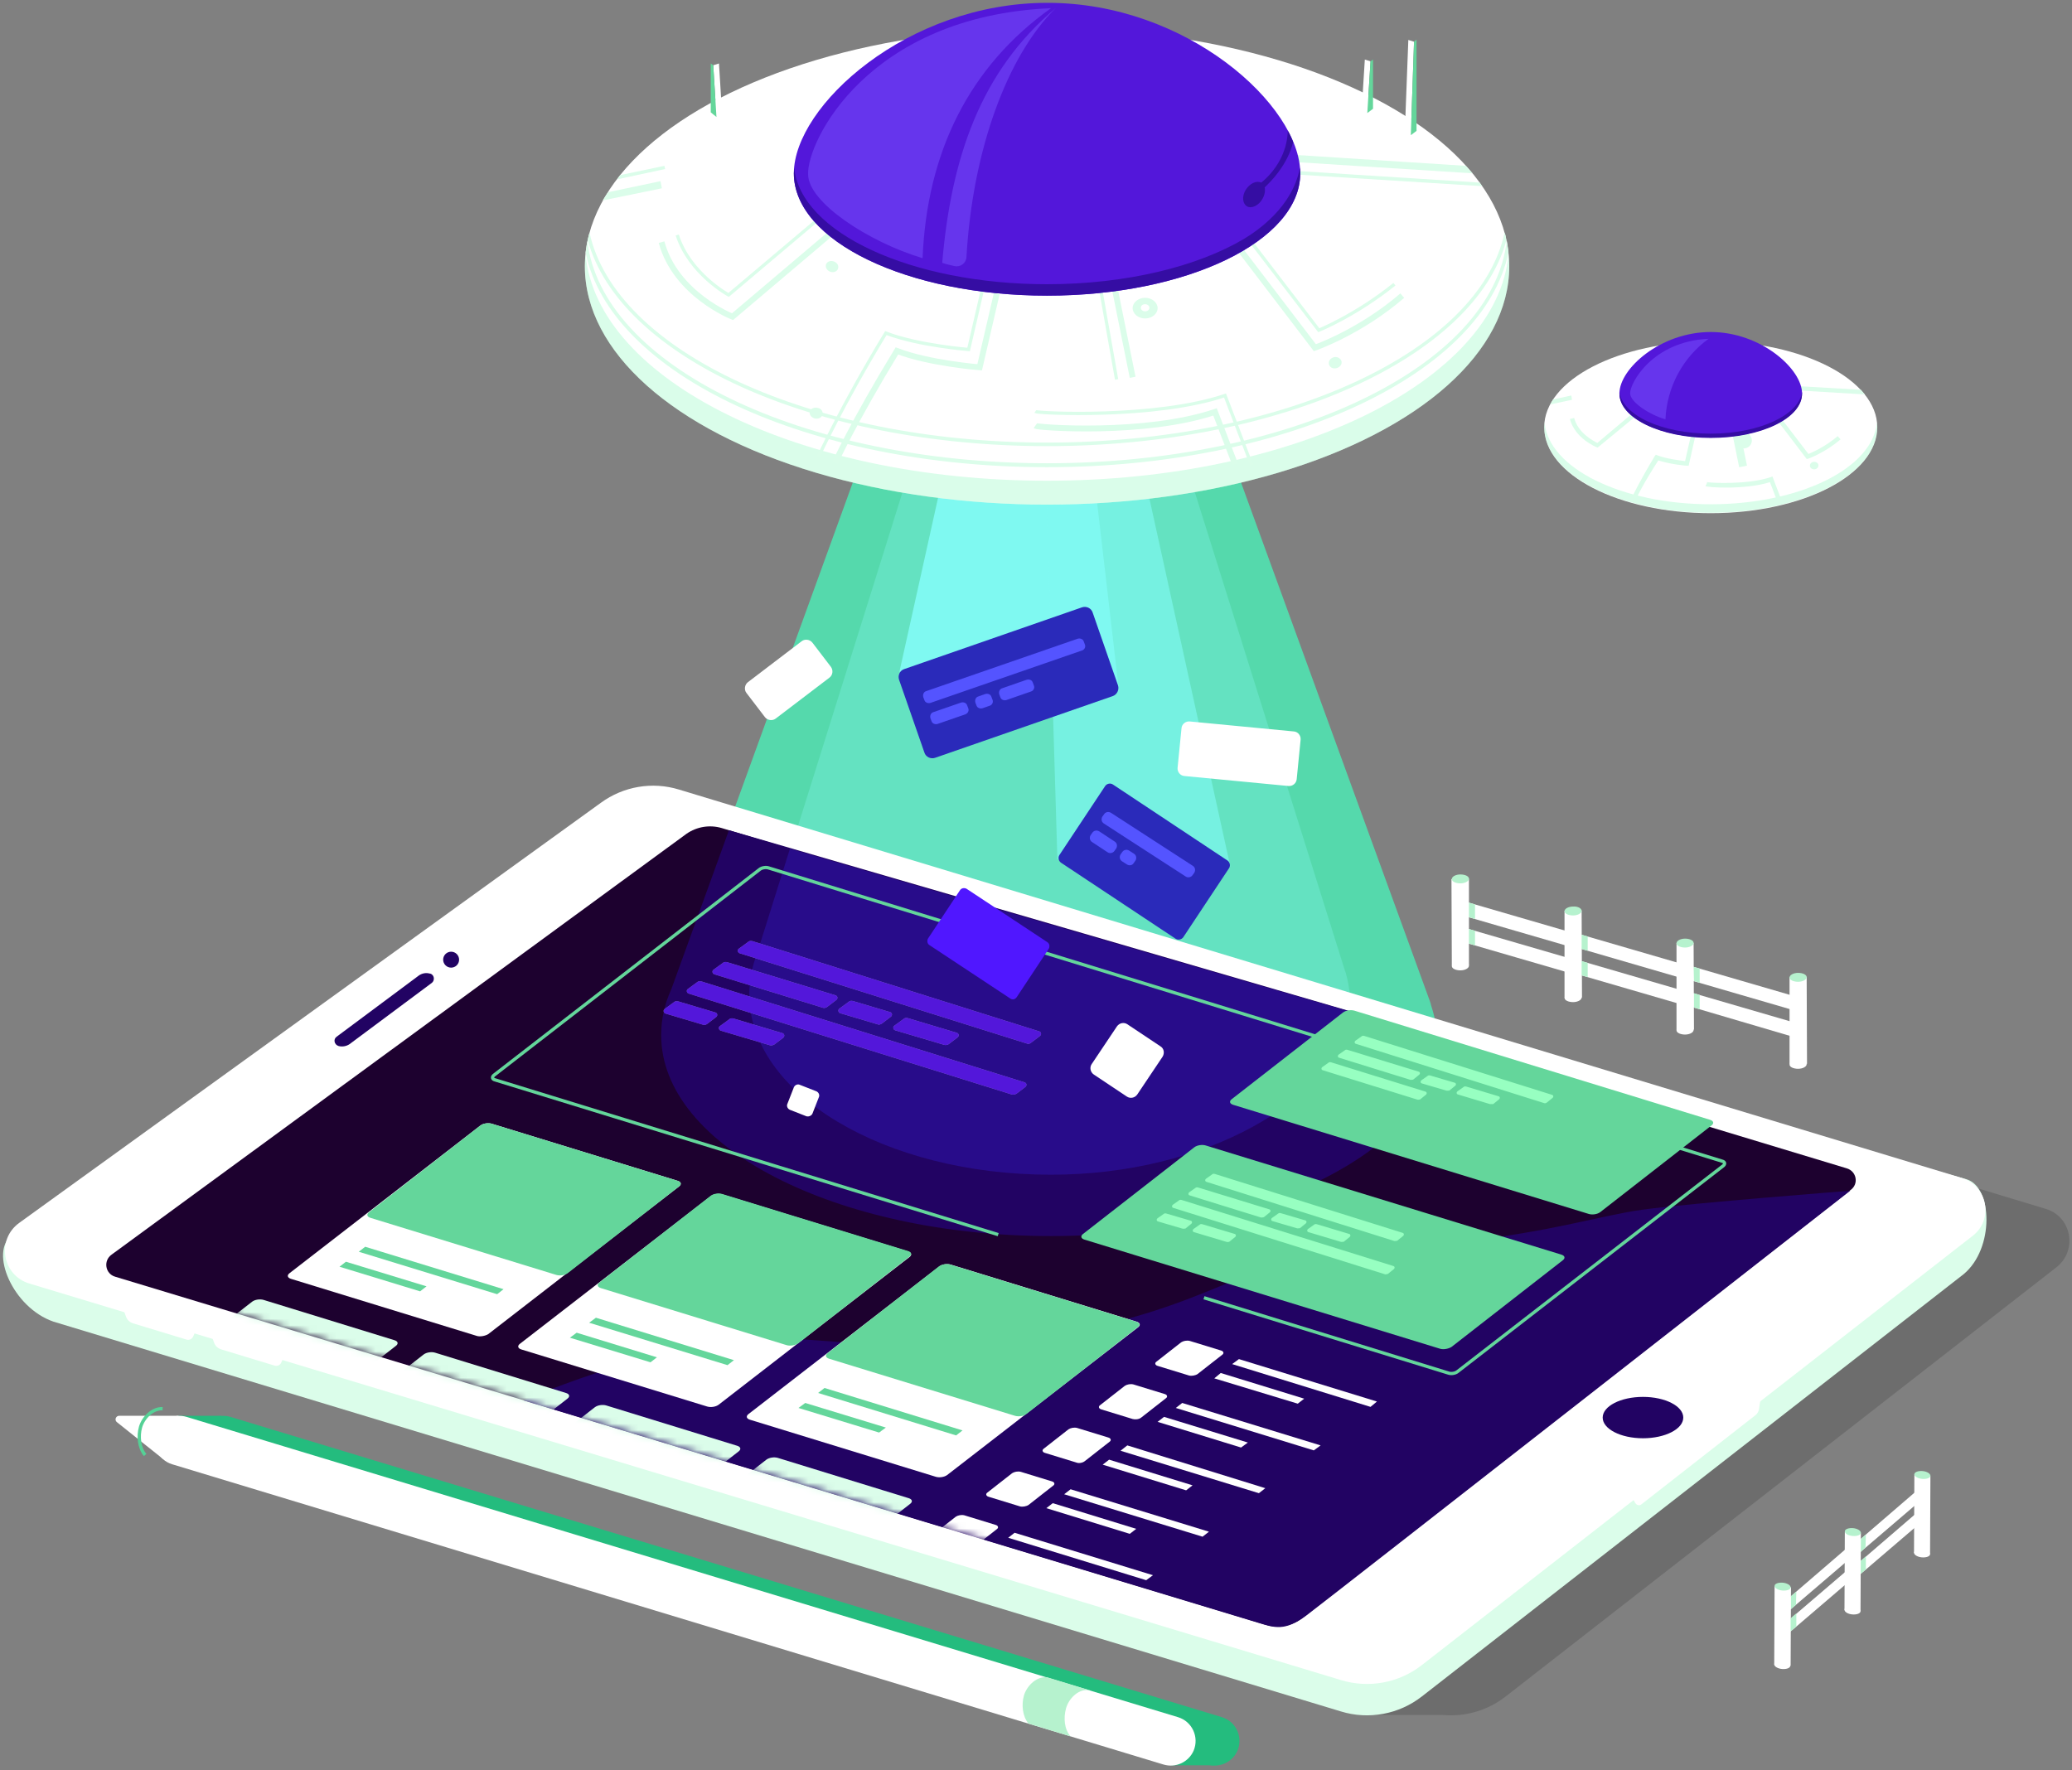 <svg xmlns="http://www.w3.org/2000/svg" xmlns:xlink="http://www.w3.org/1999/xlink" width="316" height="270" viewBox="0 0 316 270">
  <rect x="0" y="0" width="316" height="270" fill="#808080" stroke="none"/>
  <defs>
    <path id="design-tile-a" d="M265.853,52.549 L94.31,0.653 C92.461,0.109 90.503,0.435 88.926,1.523 L1.251,65.713 C-0.054,66.638 0.272,68.651 1.795,69.086 L177.254,122.178 C179.157,122.777 181.224,122.396 182.856,121.145 L266.452,55.867 C267.757,54.942 267.376,52.984 265.853,52.549 Z"/>
  </defs>
  <g fill="none" fill-rule="evenodd">
    <g fill-rule="nonzero" transform="translate(100.075 59.838)">
      <path fill="#55D9AC" d="M118.133,93.347 L118.133,93.347 L118.133,93.293 C118.078,93.13 118.024,92.967 117.97,92.803 L84.303,0.326 L34.863,0.326 L12.02,63.265 L1.686,91.715 C0.653,93.946 0.163,96.285 0.163,98.678 C0.163,115.596 26.759,129.305 59.61,129.305 C92.407,129.305 119.057,115.596 119.057,98.678 C119.057,97.59 118.949,96.557 118.731,95.523 C118.568,94.762 118.35,94.055 118.133,93.347 Z"/>
      <path fill="#64E2C1" d="M105.188,88.669 L105.188,88.669 L105.188,88.615 C105.134,88.452 105.08,88.343 105.025,88.18 L78.973,5.113 L40.737,5.113 L21.647,66.094 L15.066,87.2 C14.304,89.213 13.869,91.28 13.869,93.456 C13.869,108.633 34.483,120.982 59.882,120.982 C85.282,120.982 105.895,108.688 105.895,93.456 C105.895,92.858 105.841,92.259 105.787,91.661 C105.623,90.573 105.46,89.594 105.188,88.669 Z"/>
      <polygon fill="#7FF9F1" points="37.094 42.648 43.022 15.939 67.171 16.211 70.542 45.205"/>
      <polygon fill="#7FF9F1" points="61.187 71.262 59.556 16.973 74.948 14.959 87.566 72.349" opacity=".66"/>
    </g>
    <g fill-rule="nonzero" transform="translate(0 119.676)">
      <path fill="#000" fill-opacity=".15" d="M220.065,141.925 C223.466,142.225 226.9,141.23 229.63,139.096 L313.661,73.601 C316.87,71.044 315.946,65.931 312.03,64.734 L116.338,5.549 C112.259,4.297 107.853,5.059 104.427,7.561 L15.773,71.588 C12.238,74.145 13.162,79.585 17.296,80.836 L208.799,138.812 L208.799,141.925 L220.065,141.925 Z"/>
      <path fill="#DBFDEA" d="M299.955,60.219 L103.557,5.494 C99.477,4.243 95.072,5.005 91.645,7.507 L1.849,68.705 C-1.686,71.262 1.958,79.802 8.158,81.924 L204.503,141.381 C208.745,142.687 213.368,141.816 216.849,139.096 L299.466,74.689 C304.198,70.772 303.871,61.416 299.955,60.219 Z"/>
      <path fill="#FFF" d="M299.194,60.001 L103.557,0.762 C99.477,-0.49 95.072,0.272 91.645,2.774 L2.937,66.855 C-0.598,69.412 0.326,74.852 4.46,76.103 L204.503,136.594 C208.745,137.9 213.368,137.029 216.849,134.309 L300.88,68.814 C304.089,66.311 303.11,61.198 299.194,60.001 Z"/>
      <path fill="#1D012F" d="M281.626,58.533 L110.083,6.637 C108.234,6.093 106.276,6.419 104.699,7.507 L17.024,71.697 C15.718,72.622 16.045,74.634 17.568,75.07 L193.027,128.162 C194.93,128.761 196.997,128.38 198.629,127.129 L282.224,61.851 C283.53,60.926 283.149,58.968 281.626,58.533 Z"/>
      <path fill="#220363" d="M111.171,6.963 L102.36,31.279 C101.327,33.509 100.837,35.848 100.837,38.242 C100.837,55.16 127.433,68.868 160.284,68.868 C192.809,68.868 219.242,55.377 219.731,38.677 C219.677,38.514 111.171,6.963 111.171,6.963 Z"/>
      <path fill="#280C8A" d="M115.468,25.73 C114.706,27.743 114.271,29.81 114.271,31.986 C114.271,47.163 134.885,59.512 160.284,59.512 C183.726,59.512 203.469,48.306 206.352,34.76 C199.608,32.857 120.472,9.792 120.472,9.792 L115.468,25.73 Z"/>
      <ellipse cx="250.57" cy="96.557" fill="#220363" rx="6.146" ry="3.155"/>
      <circle cx="68.802" cy="26.709" r="1.215" fill="#220363"/>
      <path fill="#220363" d="M79.843,93.946 C79.843,93.946 103.665,83.284 121.94,84.589 C140.215,85.895 143.587,86.439 157.51,84.426 C186.554,80.292 190.253,70.772 210.54,70.446 C230.827,70.065 242.847,65.876 250.516,64.843 C258.185,63.809 282.17,61.96 282.17,61.96 C282.17,61.96 202.49,124.3 199.227,126.748 C195.964,129.196 194.332,128.597 191.993,127.89 C189.654,127.183 79.843,93.946 79.843,93.946 Z"/>
      <path fill="#FFF" d="M267.811,96.122 L250.352,109.776 C250.026,110.048 249.591,109.939 249.373,109.558 L248.503,107.981 L268.736,92.205 L268.246,95.36 C268.192,95.632 268.029,95.904 267.811,96.122 Z"/>
      <path fill="#220363" d="M51.615,39.874 L51.615,39.874 C50.962,39.656 50.799,38.84 51.343,38.46 L63.907,29.103 C64.397,28.777 64.995,28.668 65.539,28.831 L65.593,28.831 C66.246,28.994 66.355,29.865 65.865,30.245 L53.301,39.602 C52.812,39.928 52.159,40.037 51.615,39.874 Z"/>
      <path fill="#FFF" d="M28.391,84.644 L20.341,82.196 C19.798,82.033 19.362,81.652 19.199,81.108 L18.166,78.279 L30.458,81.924 L29.479,84.154 C29.316,84.589 28.826,84.807 28.391,84.644 Z M41.825,88.615 L33.776,86.167 C33.232,86.004 32.797,85.623 32.633,85.079 L31.6,82.25 L43.892,85.895 L42.913,88.125 C42.75,88.56 42.26,88.778 41.825,88.615 Z"/>
    </g>
    <g fill-rule="nonzero" transform="translate(270.314 240.984)">
      <polygon fill="#FFF" points="2.774 13.11 .272 12.893 .327 .98 2.828 1.142"/>
      <path fill="#B6F2CE" d="M2.774,1.142 C2.774,1.469 2.23,1.686 1.523,1.632 C0.87,1.578 0.326,1.251 0.326,0.925 C0.326,0.598 0.87,0.381 1.577,0.435 C2.23,0.49 2.774,0.816 2.774,1.142 Z"/>
      <path fill="#FFF" d="M2.719,13.11 C2.719,13.436 2.176,13.654 1.469,13.6 C0.816,13.545 0.272,13.219 0.272,12.892 C0.272,12.566 0.816,12.348 1.523,12.403 C2.176,12.457 2.719,12.784 2.719,13.11 Z"/>
    </g>
    <polygon fill="#FFF" fill-rule="nonzero" points="282.605 237.339 272.435 246.044 272.435 244.084 282.605 235.326"/>
    <polygon fill="#FFF" fill-rule="nonzero" points="282.605 240.712 272.435 249.416 272.435 247.457 282.605 238.754"/>
    <polygon fill="#B6F2CE" fill-rule="nonzero" points="273.903 244.792 273.142 245.444 273.142 243.487 273.957 242.779"/>
    <polygon fill="#B6F2CE" fill-rule="nonzero" points="273.957 248.111 273.087 248.817 273.087 246.859 273.957 246.097"/>
    <g fill-rule="nonzero" transform="translate(291.525 224.12)">
      <polygon fill="#FFF" points="2.828 12.946 .38 12.729 .435 .762 2.883 .98"/>
      <path fill="#B6F2CE" d="M2.883,0.979 C2.883,1.306 2.339,1.523 1.632,1.469 C0.979,1.414 0.435,1.088 0.435,0.762 C0.435,0.435 0.979,0.218 1.686,0.272 C2.339,0.326 2.883,0.653 2.883,0.979 Z"/>
      <path fill="#FFF" d="M2.828,12.947 C2.828,13.273 2.284,13.491 1.577,13.436 C0.925,13.382 0.381,13.056 0.381,12.729 C0.381,12.403 0.925,12.185 1.632,12.24 C2.284,12.294 2.828,12.62 2.828,12.947 Z"/>
    </g>
    <polygon fill="#FFF" fill-rule="nonzero" points="293.212 228.636 283.04 237.339 283.04 235.381 293.212 226.623"/>
    <polygon fill="#FFF" fill-rule="nonzero" points="293.212 232.008 283.04 240.712 283.04 238.754 293.212 229.996"/>
    <polygon fill="#B6F2CE" fill-rule="nonzero" points="284.509 236.034 283.747 236.741 283.747 234.783 284.563 234.076"/>
    <polygon fill="#B6F2CE" fill-rule="nonzero" points="284.563 239.406 283.693 240.114 283.693 238.156 284.563 237.394"/>
    <g transform="translate(15.773 125.66)">
      <mask id="design-tile-b" fill="#fff">
        <use xlink:href="#design-tile-a"/>
      </mask>
      <g mask="url(#design-tile-b)">
        <g transform="translate(14.685 6.528)">
          <path stroke="#64D69B" stroke-width=".5" d="M121.777,56.139 L45.034,32.53 C44.599,32.421 44.545,32.095 44.871,31.823 L85.391,0.435 C85.717,0.163 86.37,0.054 86.805,0.218 L232.187,44.933 C232.622,45.042 232.676,45.368 232.35,45.64 L191.83,77.028 C191.504,77.3 190.851,77.409 190.416,77.246 L153.159,65.767"/>
          <path fill="#FFF" fill-rule="nonzero" d="M42.26,71.588 L13.924,62.884 C13.38,62.721 13.271,62.34 13.706,62.014 L42.804,39.493 C43.239,39.167 44.001,39.058 44.545,39.221 L72.881,47.925 C73.425,48.088 73.534,48.469 73.099,48.795 L44.001,71.316 C43.566,71.588 42.75,71.751 42.26,71.588 Z"/>
          <path fill="#DBFDEA" fill-rule="nonzero" d="M0.381,72.295 L7.995,66.366 C8.43,66.039 9.192,65.931 9.736,66.094 L29.696,72.241 C30.24,72.404 30.349,72.785 29.914,73.111 L22.299,79.041 M26.542,80.346 L34.156,74.417 C34.591,74.09 35.353,73.982 35.897,74.145 L55.857,80.292 C56.401,80.455 56.51,80.836 56.075,81.162 L48.461,87.092 M52.649,88.397 L60.263,82.468 C60.698,82.141 61.46,82.033 62.003,82.196 L81.964,88.343 C82.508,88.506 82.617,88.887 82.182,89.213 L74.567,95.143 M78.81,96.394 L86.424,90.464 C86.859,90.138 87.621,90.029 88.165,90.192 L108.125,96.339 C108.669,96.503 108.778,96.883 108.343,97.21 L100.728,103.139"/>
          <path fill="#FFF" fill-rule="nonzero" d="M77.396,82.359 L49.059,73.655 C48.515,73.492 48.406,73.111 48.841,72.785 L77.939,50.264 C78.375,49.938 79.136,49.829 79.68,49.992 L108.017,58.696 C108.56,58.859 108.669,59.24 108.234,59.566 L79.136,82.087 C78.701,82.413 77.939,82.522 77.396,82.359 Z"/>
          <polygon fill="#64D69B" fill-rule="nonzero" points="80.496 76.049 59.392 69.576 60.426 68.814 81.475 75.287"/>
          <polygon fill="#64D69B" fill-rule="nonzero" points="68.748 75.614 56.456 71.86 57.489 71.099 69.727 74.852"/>
          <path fill="#FFF" fill-rule="nonzero" d="M112.259,93.075 L83.922,84.372 C83.378,84.209 83.27,83.828 83.705,83.501 L112.803,60.98 C113.238,60.654 113.999,60.545 114.543,60.708 L142.88,69.412 C143.424,69.575 143.533,69.956 143.097,70.283 L113.999,92.803 C113.564,93.13 112.803,93.239 112.259,93.075 Z"/>
          <path fill="#64D69B" fill-rule="nonzero" d="M124.333,83.773 L95.997,75.07 C95.453,74.906 95.344,74.526 95.779,74.199 L112.748,60.98 C113.183,60.654 113.945,60.545 114.489,60.708 L142.825,69.412 C143.369,69.575 143.478,69.956 143.043,70.283 L126.074,83.501 C125.693,83.828 124.877,83.937 124.333,83.773 Z M89.524,73.002 L61.188,64.299 C60.644,64.136 60.535,63.755 60.97,63.428 L77.939,50.21 C78.375,49.883 79.136,49.774 79.68,49.938 L108.017,58.641 C108.56,58.805 108.669,59.185 108.234,59.512 L91.265,72.73 C90.884,73.002 90.068,73.166 89.524,73.002 Z M54.389,62.286 L26.052,53.582 C25.508,53.419 25.4,53.038 25.835,52.712 L42.804,39.493 C43.239,39.167 44.001,39.058 44.545,39.221 L72.881,47.925 C73.425,48.088 73.534,48.469 73.099,48.795 L56.129,62.014 C55.694,62.34 54.933,62.449 54.389,62.286 Z"/>
          <path fill="#FFF" fill-rule="nonzero" d="M150.875,77.626 L146.089,76.158 C145.708,76.049 145.599,75.722 145.926,75.505 L149.678,72.567 C150.005,72.35 150.549,72.241 150.984,72.35 L155.77,73.818 C156.151,73.927 156.26,74.254 155.933,74.471 L152.18,77.409 C151.854,77.626 151.256,77.735 150.875,77.626 Z M142.282,84.263 L137.495,82.794 C137.115,82.685 137.006,82.359 137.332,82.141 L141.085,79.204 C141.411,78.986 141.955,78.877 142.39,78.986 L147.177,80.455 C147.557,80.564 147.666,80.89 147.34,81.108 L143.587,84.045 C143.261,84.317 142.662,84.372 142.282,84.263 Z M133.688,90.899 L128.902,89.431 C128.521,89.322 128.412,88.996 128.739,88.778 L132.492,85.84 C132.818,85.623 133.362,85.514 133.797,85.623 L138.583,87.092 C138.964,87.2 139.073,87.527 138.746,87.744 L134.993,90.682 C134.667,90.954 134.069,91.063 133.688,90.899 Z M125.095,97.59 L120.308,96.122 C119.928,96.013 119.819,95.687 120.145,95.469 L123.898,92.531 C124.224,92.314 124.768,92.205 125.203,92.314 L129.99,93.783 C130.37,93.891 130.479,94.218 130.153,94.435 L126.4,97.373 C126.074,97.59 125.475,97.699 125.095,97.59 Z M116.501,104.227 L111.715,102.758 C111.334,102.65 111.225,102.323 111.552,102.106 L115.305,99.168 C115.631,98.95 116.175,98.842 116.61,98.95 L121.396,100.419 C121.777,100.528 121.886,100.854 121.559,101.072 L117.807,104.009 C117.48,104.281 116.882,104.336 116.501,104.227 Z"/>
          <polygon fill="#FFF" fill-rule="nonzero" points="178.559 82.413 157.456 75.886 158.49 75.124 179.538 81.597"/>
          <polygon fill="#FFF" fill-rule="nonzero" points="167.464 81.924 154.737 78.062 155.715 77.245 168.443 81.162"/>
          <polygon fill="#FFF" fill-rule="nonzero" points="169.911 89.05 148.863 82.577 149.841 81.815 170.945 88.288"/>
          <polygon fill="#FFF" fill-rule="nonzero" points="158.816 88.615 146.089 84.698 147.068 83.937 159.85 87.853"/>
          <polygon fill="#FFF" fill-rule="nonzero" points="161.536 95.578 140.433 89.105 141.466 88.288 162.514 94.816"/>
          <polygon fill="#FFF" fill-rule="nonzero" points="150.44 95.143 137.713 91.226 138.692 90.465 151.419 94.381"/>
          <polygon fill="#FFF" fill-rule="nonzero" points="152.942 102.214 131.839 95.741 132.818 94.98 153.921 101.453"/>
          <polygon fill="#FFF" fill-rule="nonzero" points="141.846 101.779 129.12 97.863 130.098 97.101 142.826 101.018"/>
          <polygon fill="#FFF" fill-rule="nonzero" points="144.349 108.851 123.3 102.378 124.279 101.616 145.382 108.089"/>
          <polygon fill="#FFF" fill-rule="nonzero" points="133.254 108.416 120.526 104.499 121.504 103.738 134.232 107.654"/>
          <polygon fill="#64D69B" fill-rule="nonzero" points="115.359 86.765 94.31 80.292 95.29 79.53 116.338 86.004"/>
          <polygon fill="#64D69B" fill-rule="nonzero" points="103.612 86.33 91.319 82.577 92.352 81.815 104.645 85.568"/>
          <polygon fill="#64D69B" fill-rule="nonzero" points="45.361 65.224 24.258 58.75 25.236 57.988 46.339 64.462"/>
          <polygon fill="#64D69B" fill-rule="nonzero" points="33.613 64.789 21.32 61.035 22.3 60.273 34.591 64.026"/>
        </g>
      </g>
    </g>
    <ellipse cx="159.686" cy="40.635" fill="#FFF" fill-rule="nonzero" rx="70.489" ry="36.338"/>
    <path fill="#82F9B8" fill-rule="nonzero" d="M159.686,73.329 C121.94,73.329 91.102,58.043 89.307,38.84 C89.252,39.439 89.198,40.037 89.198,40.636 C89.198,60.708 120.744,76.974 159.686,76.974 C198.629,76.974 230.174,60.708 230.174,40.636 C230.174,40.037 230.12,39.439 230.065,38.84 C228.216,58.043 197.432,73.329 159.686,73.329 Z" opacity=".29"/>
    <path fill="#DBFDEA" fill-rule="nonzero" d="M159.686,71.262 C123.245,71.262 93.06,57.064 89.307,38.514 C89.415,37.752 89.579,36.664 89.579,36.719 C91.7,55.758 122.375,70.663 159.686,70.663 C196.943,70.663 227.618,55.813 229.793,36.719 C229.793,36.61 229.957,37.644 230.065,38.46 C226.258,57.064 196.127,71.262 159.686,71.262 Z"/>
    <path fill="#DBFDEA" fill-rule="nonzero" d="M159.686,68.052 C124.116,68.052 94.474,54.507 89.633,36.61 C89.687,36.229 89.796,36.012 89.905,35.468 C93.821,53.582 123.626,67.508 159.686,67.508 C195.746,67.508 225.606,53.582 229.467,35.468 C229.63,35.848 229.685,36.229 229.739,36.664 C224.844,54.507 195.256,68.052 159.686,68.052 Z"/>
    <path stroke="#DBFDEA" stroke-width=".895" d="M127.379,70.555 C127.379,70.555 130.098,64.516 136.788,53.528 C141.738,55.432 149.407,56.03 149.407,56.03 L152.017,44.77 M157.891,64.952 C158.272,65.224 174.697,66.42 185.303,62.83 L188.349,70.772 M170.02,44.063 L172.739,57.553 M189.328,38.351 L200.532,53.038 C200.532,53.038 207.44,50.645 213.857,45.096"/>
    <path stroke="#DBFDEA" stroke-width=".5" d="M190.416,36.392 L201.13,50.373 C201.13,50.373 206.787,48.088 212.661,43.355"/>
    <path fill="#DBFDEA" fill-rule="nonzero" d="M174.643,45.423 C173.61,45.423 172.739,46.13 172.739,47 C172.739,47.87 173.61,48.578 174.643,48.578 C175.676,48.578 176.547,47.87 176.547,47 C176.547,46.13 175.676,45.423 174.643,45.423 Z M174.643,47.49 C174.317,47.49 173.99,47.272 173.99,46.946 C173.99,46.619 174.262,46.402 174.643,46.402 C174.969,46.402 175.296,46.619 175.296,46.946 C175.296,47.272 174.969,47.49 174.643,47.49 Z M204.611,55.269 C204.611,55.758 204.176,56.139 203.632,56.193 C203.088,56.248 202.653,55.867 202.653,55.377 C202.653,54.888 203.088,54.507 203.632,54.453 C204.176,54.453 204.611,54.833 204.611,55.269 Z"/>
    <polygon fill="#DBFDEA" fill-rule="nonzero" points="91.917 30.572 92.733 29.321 100.729 27.634 100.946 28.722"/>
    <polygon fill="#DBFDEA" fill-rule="nonzero" points="94.093 27.362 94.582 26.709 101.327 25.296 101.436 25.784"/>
    <path stroke="#DBFDEA" stroke-width=".895" d="M127.379,35.032 L111.715,48.306 C111.715,48.306 103.067,44.933 100.892,36.936"/>
    <path stroke="#DBFDEA" stroke-width=".5" d="M126.835,31.714 L111.117,44.987 C111.117,44.987 105.188,41.778 103.285,35.848"/>
    <polygon fill="#DBFDEA" fill-rule="nonzero" points="224.573 26.437 197.16 24.697 197.214 23.609 223.538 25.296"/>
    <polygon fill="#DBFDEA" fill-rule="nonzero" points="226.041 28.396 198.247 26.655 198.302 26.111 225.66 27.852"/>
    <g fill-rule="nonzero" transform="translate(235.505 50.59)">
      <ellipse cx="25.399" cy="14.579" fill="#FFF" rx="25.399" ry="13.11"/>
      <path fill="#82F9B8" d="M25.4,26.329 C11.802,26.329 0.707,20.835 0.054,13.872 C0.054,14.089 0,14.307 0,14.524 C0,21.759 11.367,27.634 25.4,27.634 C39.432,27.634 50.799,21.759 50.799,14.524 C50.799,14.307 50.799,14.089 50.745,13.872 C50.092,20.835 38.997,26.329 25.4,26.329 Z" opacity=".29"/>
      <path fill="#DBFDEA" d="M14.032,25.458 L13.434,25.186 C13.434,25.186 14.467,22.956 16.861,18.985 L17.024,18.767 L17.296,18.876 C18.71,19.42 20.722,19.638 21.484,19.747 L22.354,15.939 L23.007,16.102 L22.028,20.454 L21.756,20.454 C21.647,20.454 19.199,20.236 17.404,19.638 C15.011,23.337 14.032,25.458 14.032,25.458 Z M35.407,25.513 L34.428,22.956 C30.621,24.153 24.856,23.772 24.584,23.554 L24.747,23.282 L24.856,22.956 C25.345,23.065 30.947,23.391 34.537,22.194 L34.809,22.086 L36.006,25.241 L35.407,25.513 Z"/>
      <rect width="1.215" height="4.95" x="29.229" y="15.662" fill="#DBFDEA" transform="rotate(-11.555 29.837 18.137)"/>
      <path fill="#DBFDEA" d="M40.03,19.42 L35.842,13.926 L36.386,13.545 L40.302,18.659 C40.955,18.387 42.913,17.516 44.762,15.939 L45.197,16.428 C42.859,18.441 40.411,19.311 40.302,19.366 L40.03,19.42 Z"/>
      <circle cx="30.458" cy="16.591" r="1.215" fill="#DBFDEA"/>
      <path fill="#DBFDEA" d="M41.825,20.399 C41.825,20.726 41.553,20.998 41.172,20.998 C40.846,20.998 40.52,20.78 40.52,20.454 C40.52,20.127 40.792,19.855 41.172,19.855 C41.499,19.855 41.825,20.073 41.825,20.399 Z"/>
      <polygon fill="#DBFDEA" points=".925 11.098 1.36 10.336 4.134 9.738 4.243 10.39"/>
      <path fill="#DBFDEA" d="M8.158,17.679 L7.995,17.625 C7.886,17.571 4.732,16.319 3.916,13.328 L4.569,13.164 C5.167,15.449 7.451,16.646 8.104,16.972 L13.597,12.348 L14.032,12.838 L8.158,17.679 Z"/>
      <polygon fill="#DBFDEA" points="48.896 9.574 38.889 8.976 38.942 8.323 48.297 8.867"/>
      <g transform="translate(11.422)">
        <path fill="#5317DA" d="M27.902,9.411 C27.902,13.11 21.647,16.156 13.978,16.156 C6.309,16.156 0.054,13.164 0.054,9.411 C0.054,5.657 6.309,0.054 13.978,0.054 C21.647,0.054 27.902,5.712 27.902,9.411 Z"/>
        <path fill="#350DA3" d="M13.978,15.558 C6.527,15.558 0.435,12.729 0.054,9.139 C0.054,9.248 0.054,9.357 0.054,9.465 C0.054,13.164 6.309,16.211 13.978,16.211 C21.647,16.211 27.902,13.219 27.902,9.465 C27.902,9.357 27.902,9.248 27.902,9.139 C27.521,12.675 21.429,15.558 13.978,15.558 Z"/>
      </g>
    </g>
    <g fill-rule="nonzero" transform="translate(213.75 5.44)">
      <polygon fill="#FFF" points="1.415 15.178 .49 14.905 1.033 .653 1.903 .925"/>
      <polygon fill="#64D69B" points="1.415 15.178 2.285 14.524 2.285 .598 1.903 .925"/>
    </g>
    <g fill-rule="nonzero" transform="translate(207.223 8.703)">
      <polygon fill="#FFF" points="1.305 8.541 .435 8.268 .925 .38 1.795 .653"/>
      <polygon fill="#64D69B" points="1.305 8.541 2.176 7.888 2.176 .38 1.795 .653"/>
    </g>
    <path fill="#64D69B" fill-rule="nonzero" d="M77.504,31.225 L23.278,14.579 C22.735,14.416 22.626,14.035 23.061,13.708 L40.03,0.49 C40.465,0.163 41.227,0.054 41.771,0.218 L95.997,16.863 C96.54,17.027 96.649,17.407 96.214,17.734 L79.245,30.953 C78.81,31.279 78.048,31.388 77.504,31.225 Z M54.824,51.787 L0.598,35.141 C0.054,34.978 -0.054,34.597 0.381,34.271 L17.35,21.052 C17.785,20.726 18.547,20.617 19.091,20.78 L73.316,37.426 C73.86,37.589 73.969,37.97 73.534,38.296 L56.565,51.515 C56.129,51.787 55.368,51.95 54.824,51.787 Z" transform="translate(164.799 153.947)"/>
    <path fill="#97FFC1" fill-rule="nonzero" d="M34.211,10.499 L5.548,1.469 C5.33,1.414 5.276,1.142 5.493,0.979 L6.418,0.326 C6.527,0.218 6.69,0.218 6.853,0.272 L35.462,9.248 C35.679,9.302 35.734,9.574 35.516,9.737 L34.646,10.444 C34.483,10.553 34.319,10.553 34.211,10.499 Z M14.848,9.955 L0.49,5.494 C0.272,5.44 0.218,5.168 0.435,5.005 L1.36,4.352 C1.469,4.243 1.632,4.243 1.795,4.297 L16.154,8.758 C16.371,8.813 16.425,9.085 16.208,9.248 L15.338,9.955 C15.12,10.009 14.957,10.009 14.848,9.955 Z M13.869,6.963 L2.991,3.59 C2.774,3.536 2.719,3.264 2.937,3.101 L3.862,2.448 C3.97,2.339 4.134,2.339 4.297,2.394 L15.12,5.712 C15.338,5.766 15.392,6.038 15.175,6.201 L14.304,6.909 C14.196,6.963 14.032,6.963 13.869,6.963 Z M19.308,8.595 L15.61,7.507 C15.392,7.453 15.338,7.181 15.555,7.017 L16.48,6.365 C16.589,6.256 16.752,6.256 16.915,6.31 L20.613,7.398 C20.831,7.453 20.885,7.725 20.668,7.888 L19.798,8.595 C19.58,8.595 19.471,8.649 19.308,8.595 Z M25.998,10.662 L21.103,9.193 C20.885,9.139 20.831,8.867 21.049,8.704 L21.973,8.051 C22.082,7.942 22.245,7.942 22.408,7.997 L27.303,9.465 C27.521,9.52 27.575,9.792 27.358,9.955 L26.487,10.662 C26.324,10.662 26.161,10.662 25.998,10.662 Z" transform="translate(201.24 157.754)"/>
    <path fill="#97FFC1" fill-rule="nonzero" d="M36.441,10.336 L7.778,1.306 C7.56,1.251 7.506,0.979 7.723,0.816 L8.648,0.163 C8.757,0.054 8.92,0.054 9.083,0.109 L37.692,9.085 C37.909,9.139 37.964,9.411 37.746,9.574 L36.876,10.281 C36.713,10.336 36.549,10.336 36.441,10.336 Z M34.972,15.395 L2.719,5.277 C2.502,5.222 2.448,4.95 2.665,4.787 L3.59,4.134 C3.698,4.025 3.862,4.025 4.025,4.08 L36.277,14.144 C36.495,14.198 36.549,14.47 36.332,14.633 L35.462,15.34 C35.244,15.395 35.081,15.449 34.972,15.395 Z M16.099,6.745 L5.221,3.373 C5.004,3.318 4.949,3.046 5.167,2.883 L6.092,2.23 C6.2,2.122 6.364,2.122 6.527,2.176 L17.35,5.494 C17.568,5.549 17.622,5.821 17.404,5.984 L16.534,6.691 C16.371,6.745 16.208,6.745 16.099,6.745 Z M21.538,8.377 L17.84,7.289 C17.622,7.235 17.568,6.963 17.785,6.8 L18.71,6.147 C18.819,6.038 18.982,6.038 19.145,6.093 L22.843,7.181 C23.061,7.235 23.115,7.507 22.898,7.67 L22.028,8.377 C21.81,8.377 21.647,8.432 21.538,8.377 Z M28.228,10.444 L23.333,8.976 C23.115,8.921 23.061,8.649 23.278,8.486 L24.203,7.833 C24.312,7.725 24.475,7.725 24.638,7.779 L29.533,9.248 C29.751,9.302 29.805,9.574 29.588,9.737 L28.717,10.444 C28.5,10.444 28.391,10.499 28.228,10.444 Z M4.079,8.432 L0.381,7.344 C0.163,7.289 0.109,7.017 0.326,6.854 L1.251,6.201 C1.36,6.093 1.523,6.093 1.686,6.147 L5.385,7.235 C5.602,7.289 5.656,7.561 5.439,7.725 L4.569,8.432 C4.406,8.432 4.242,8.486 4.079,8.432 Z M10.769,10.444 L5.874,8.976 C5.656,8.921 5.602,8.649 5.82,8.486 L6.744,7.833 C6.853,7.725 7.016,7.725 7.179,7.779 L12.074,9.248 C12.292,9.302 12.346,9.574 12.129,9.737 L11.259,10.444 C11.095,10.499 10.932,10.499 10.769,10.444 Z" transform="translate(176.22 178.97)"/>
    <path fill="#FFF" fill-rule="nonzero" d="M55.422,16.102 L11.639,2.339 C11.313,2.23 11.259,1.795 11.53,1.632 L12.945,0.598 C13.108,0.435 13.38,0.435 13.597,0.49 L57.326,14.252 C57.652,14.361 57.707,14.742 57.435,14.96 L56.075,15.993 C55.857,16.156 55.64,16.211 55.422,16.102 Z M53.138,23.881 L3.862,8.486 C3.535,8.377 3.481,7.942 3.753,7.779 L5.167,6.745 C5.33,6.582 5.602,6.582 5.82,6.637 L55.096,22.031 C55.422,22.14 55.477,22.521 55.205,22.738 L53.845,23.772 C53.628,23.881 53.356,23.935 53.138,23.881 Z M24.366,10.662 L7.778,5.549 C7.451,5.44 7.397,5.005 7.669,4.841 L9.083,3.808 C9.246,3.645 9.518,3.645 9.736,3.699 L26.27,8.758 C26.596,8.867 26.651,9.248 26.379,9.465 L25.019,10.499 C24.801,10.662 24.584,10.716 24.366,10.662 Z M32.633,13.164 L26.977,11.478 C26.651,11.369 26.596,10.934 26.868,10.771 L28.282,9.737 C28.445,9.574 28.717,9.574 28.935,9.628 L34.591,11.315 C34.918,11.424 34.972,11.804 34.7,12.022 L33.34,13.056 C33.069,13.219 32.851,13.273 32.633,13.164 Z M42.859,16.319 L35.353,14.089 C35.027,13.98 34.972,13.545 35.244,13.382 L36.658,12.348 C36.821,12.185 37.093,12.185 37.311,12.24 L44.762,14.47 C45.088,14.579 45.143,14.96 44.871,15.177 L43.511,16.211 C43.348,16.319 43.076,16.374 42.859,16.319 Z M5.983,13.219 L0.326,11.532 C2.5049407e-15,11.424 -0.054,10.988 0.218,10.825 L1.632,9.792 C1.795,9.628 2.067,9.628 2.284,9.683 L7.941,11.369 C8.267,11.478 8.322,11.859 8.05,12.076 L6.69,13.11 C6.472,13.273 6.2,13.328 5.983,13.219 Z M16.262,16.374 L8.757,14.144 C8.43,14.035 8.376,13.6 8.648,13.436 L10.062,12.403 C10.225,12.24 10.497,12.24 10.715,12.294 L18.166,14.524 C18.492,14.633 18.547,15.014 18.275,15.232 L16.915,16.265 C16.697,16.374 16.48,16.428 16.262,16.374 Z" opacity=".44" transform="translate(101.164 143.068)"/>
    <path fill="#5317DA" fill-rule="nonzero" d="M55.422,16.102 L11.639,2.339 C11.313,2.23 11.259,1.795 11.53,1.632 L12.945,0.598 C13.108,0.435 13.38,0.435 13.597,0.49 L57.326,14.252 C57.652,14.361 57.707,14.742 57.435,14.96 L56.075,15.993 C55.857,16.156 55.64,16.211 55.422,16.102 Z M53.138,23.881 L3.862,8.486 C3.535,8.377 3.481,7.942 3.753,7.779 L5.167,6.745 C5.33,6.582 5.602,6.582 5.82,6.637 L55.096,22.031 C55.422,22.14 55.477,22.521 55.205,22.738 L53.845,23.772 C53.628,23.881 53.356,23.935 53.138,23.881 Z M24.366,10.662 L7.778,5.549 C7.451,5.44 7.397,5.005 7.669,4.841 L9.083,3.808 C9.246,3.645 9.518,3.645 9.736,3.699 L26.27,8.758 C26.596,8.867 26.651,9.248 26.379,9.465 L25.019,10.499 C24.801,10.662 24.584,10.716 24.366,10.662 Z M32.633,13.164 L26.977,11.478 C26.651,11.369 26.596,10.934 26.868,10.771 L28.282,9.737 C28.445,9.574 28.717,9.574 28.935,9.628 L34.591,11.315 C34.918,11.424 34.972,11.804 34.7,12.022 L33.34,13.056 C33.069,13.219 32.851,13.273 32.633,13.164 Z M42.859,16.319 L35.353,14.089 C35.027,13.98 34.972,13.545 35.244,13.382 L36.658,12.348 C36.821,12.185 37.093,12.185 37.311,12.24 L44.762,14.47 C45.088,14.579 45.143,14.96 44.871,15.177 L43.511,16.211 C43.348,16.319 43.076,16.374 42.859,16.319 Z M5.983,13.219 L0.326,11.532 C2.5049407e-15,11.424 -0.054,10.988 0.218,10.825 L1.632,9.792 C1.795,9.628 2.067,9.628 2.284,9.683 L7.941,11.369 C8.267,11.478 8.322,11.859 8.05,12.076 L6.69,13.11 C6.472,13.273 6.2,13.328 5.983,13.219 Z M16.262,16.374 L8.757,14.144 C8.43,14.035 8.376,13.6 8.648,13.436 L10.062,12.403 C10.225,12.24 10.497,12.24 10.715,12.294 L18.166,14.524 C18.492,14.633 18.547,15.014 18.275,15.232 L16.915,16.265 C16.697,16.374 16.48,16.428 16.262,16.374 Z" transform="translate(101.164 143.068)"/>
    <path fill="#2A2ABA" fill-rule="nonzero" d="M169.694,106.185 L142.608,115.596 C141.955,115.814 141.194,115.488 140.976,114.78 L137.115,103.683 C136.897,103.03 137.223,102.269 137.93,102.051 L165.016,92.64 C165.669,92.423 166.43,92.749 166.648,93.456 L170.509,104.553 C170.727,105.206 170.346,105.968 169.694,106.185 Z M179.266,143.176 L161.807,131.589 C161.427,131.317 161.318,130.773 161.59,130.393 L168.551,119.894 C168.823,119.513 169.367,119.404 169.748,119.676 L187.207,131.263 C187.588,131.535 187.696,132.079 187.424,132.46 L180.463,142.959 C180.191,143.339 179.647,143.448 179.266,143.176 Z"/>
    <path fill="#5017FF" fill-rule="nonzero" d="M154.084,152.315 L141.738,144.155 C141.411,143.938 141.357,143.503 141.52,143.176 L146.415,135.778 C146.633,135.452 147.068,135.397 147.394,135.56 L159.74,143.72 C160.067,143.938 160.121,144.373 159.958,144.699 L155.063,152.098 C154.791,152.478 154.41,152.533 154.084,152.315 Z"/>
    <path fill="#FFF" fill-rule="nonzero" d="M196.507,119.894 L180.626,118.371 C179.973,118.316 179.538,117.718 179.592,117.119 L180.191,111.081 C180.245,110.428 180.843,109.993 181.442,110.048 L197.323,111.571 C197.976,111.625 198.411,112.224 198.357,112.822 L197.758,118.86 C197.704,119.459 197.16,119.948 196.507,119.894 Z M177.308,161.182 L173.446,166.948 C173.066,167.492 172.359,167.601 171.869,167.275 L166.811,163.902 C166.267,163.521 166.158,162.814 166.485,162.324 L170.346,156.558 C170.727,156.014 171.434,155.905 171.924,156.232 L176.982,159.605 C177.526,159.931 177.634,160.638 177.308,161.182 Z M122.973,170.267 L120.472,169.287 C120.091,169.124 119.928,168.689 120.091,168.363 L121.07,165.86 C121.233,165.48 121.668,165.316 121.994,165.48 L124.496,166.459 C124.877,166.622 125.04,167.057 124.877,167.383 L123.898,169.886 C123.735,170.212 123.3,170.375 122.973,170.267 Z M126.509,103.357 L118.296,109.612 C117.807,109.993 117.045,109.884 116.664,109.395 L113.836,105.696 C113.455,105.206 113.564,104.445 114.054,104.064 L122.266,97.808 C122.756,97.427 123.517,97.536 123.898,98.026 L126.726,101.725 C127.107,102.269 126.998,102.976 126.509,103.357 Z"/>
    <path fill="#5454FF" fill-rule="nonzero" d="M165.016,99.222 L141.901,107.219 C141.52,107.328 141.085,107.165 140.976,106.784 L140.813,106.349 C140.704,105.968 140.867,105.533 141.248,105.424 L164.364,97.427 C164.744,97.318 165.179,97.482 165.288,97.862 L165.451,98.298 C165.614,98.678 165.397,99.114 165.016,99.222 Z M147.231,108.96 L142.989,110.428 C142.608,110.537 142.173,110.374 142.064,109.993 L141.901,109.558 C141.792,109.177 141.955,108.742 142.336,108.633 L146.578,107.165 C146.959,107.056 147.394,107.219 147.503,107.6 L147.666,108.035 C147.829,108.416 147.612,108.797 147.231,108.96 Z M150.929,107.654 L149.842,108.035 C149.461,108.144 149.026,107.981 148.917,107.6 L148.754,107.165 C148.645,106.784 148.808,106.349 149.189,106.24 L150.277,105.859 C150.657,105.75 151.093,105.913 151.201,106.294 L151.365,106.729 C151.528,107.11 151.31,107.545 150.929,107.654 Z M157.239,105.478 L153.486,106.784 C153.105,106.893 152.67,106.729 152.561,106.349 L152.398,105.913 C152.289,105.533 152.452,105.097 152.833,104.989 L156.586,103.683 C156.967,103.574 157.402,103.737 157.51,104.118 L157.674,104.553 C157.837,104.934 157.619,105.369 157.239,105.478 Z M180.843,133.711 L168.334,125.606 C168.008,125.388 167.899,124.953 168.116,124.572 L168.388,124.191 C168.606,123.865 169.041,123.756 169.422,123.974 L181.931,132.079 C182.257,132.297 182.366,132.732 182.149,133.113 L181.877,133.493 C181.659,133.82 181.17,133.929 180.843,133.711 Z M168.932,130.012 L166.539,128.434 C166.213,128.217 166.104,127.782 166.322,127.401 L166.593,127.02 C166.811,126.694 167.246,126.585 167.627,126.802 L170.02,128.38 C170.346,128.597 170.455,129.033 170.238,129.413 L169.966,129.794 C169.748,130.121 169.259,130.229 168.932,130.012 Z M171.869,131.861 L171.108,131.372 C170.781,131.154 170.673,130.719 170.89,130.338 L171.162,129.957 C171.38,129.631 171.815,129.522 172.196,129.74 L172.957,130.229 C173.283,130.447 173.392,130.882 173.175,131.263 L172.903,131.644 C172.685,132.025 172.196,132.079 171.869,131.861 Z"/>
    <g fill-rule="nonzero" transform="translate(221.363 133.275)">
      <g transform="translate(34.265 9.791)">
        <polygon fill="#FFF" points="2.72 13.981 .055 14.035 .055 .762 2.665 .762"/>
        <path fill="#B6F2CE" d="M2.665,0.762 C2.665,1.142 2.067,1.469 1.36,1.469 C0.653,1.469 0.054,1.197 0.054,0.816 C0.054,0.435 0.653,0.109 1.36,0.109 C2.067,0.109 2.665,0.381 2.665,0.762 Z"/>
        <path fill="#FFF" d="M2.665,14.035 C2.665,14.416 2.067,14.742 1.36,14.742 C0.653,14.742 0.054,14.47 0.054,14.089 C0.054,13.708 0.653,13.382 1.36,13.382 C2.121,13.382 2.665,13.654 2.665,14.035 Z"/>
      </g>
      <g transform="translate(51.125 14.688)">
        <polygon fill="#FFF" points="3.1 14.306 .435 14.306 .435 1.088 3.046 1.033"/>
        <path fill="#B6F2CE" d="M3.046,1.088 C3.046,1.469 2.448,1.795 1.74,1.795 C1.033,1.795 0.435,1.523 0.435,1.142 C0.435,0.762 1.033,0.435 1.74,0.435 C2.448,0.435 3.046,0.707 3.046,1.088 Z"/>
        <path fill="#FFF" d="M3.046,14.361 C3.046,14.742 2.448,15.068 1.74,15.068 C1.033,15.068 0.435,14.796 0.435,14.416 C0.435,14.035 1.033,13.708 1.74,13.708 C2.502,13.654 3.046,13.98 3.046,14.361 Z"/>
      </g>
      <polygon fill="#FFF" points="51.67 20.671 36.713 16.319 36.713 14.143 51.67 18.496"/>
      <polygon fill="#FFF" points="51.67 24.751 36.713 20.346 36.713 18.169 51.67 22.521"/>
      <polygon fill="#B6F2CE" points="37.854 16.646 36.984 16.374 36.931 14.198 37.854 14.47"/>
      <polygon fill="#B6F2CE" points="37.854 20.671 36.984 20.399 36.984 18.223 37.854 18.496"/>
      <g transform="translate(16.861 4.896)">
        <polygon fill="#FFF" points="3.046 13.981 .38 13.981 .38 .762 2.991 .707"/>
        <path fill="#B6F2CE" d="M2.991,0.762 C2.991,1.142 2.393,1.469 1.686,1.469 C0.979,1.469 0.381,1.197 0.381,0.816 C0.381,0.435 0.979,0.109 1.686,0.109 C2.393,0.054 2.991,0.381 2.991,0.762 Z"/>
        <path fill="#FFF" d="M2.991,13.98 C2.991,14.361 2.393,14.688 1.686,14.688 C0.979,14.688 0.381,14.416 0.381,14.035 C0.381,13.654 0.979,13.328 1.686,13.328 C2.393,13.328 2.991,13.654 2.991,13.98 Z"/>
      </g>
      <polygon fill="#FFF" points="34.591 15.776 19.635 11.423 19.635 9.248 34.591 13.6"/>
      <polygon fill="#FFF" points="34.591 19.801 19.635 15.449 19.635 13.273 34.591 17.626"/>
      <polygon fill="#B6F2CE" points="20.777 11.75 19.852 11.478 19.852 9.303 20.777 9.574"/>
      <polygon fill="#B6F2CE" points="20.777 15.776 19.852 15.503 19.852 13.328 20.777 13.6"/>
      <polygon fill="#FFF" points="2.665 13.981 .055 14.035 0 .816 2.665 .762"/>
      <path fill="#B6F2CE" d="M2.665,0.762 C2.665,1.142 2.067,1.469 1.36,1.469 C0.653,1.469 0.054,1.197 0.054,0.816 C0.054,0.435 0.653,0.109 1.36,0.109 C2.067,0.109 2.665,0.381 2.665,0.762 Z"/>
      <path fill="#FFF" d="M2.665,14.035 C2.665,14.416 2.067,14.742 1.36,14.742 C0.653,14.742 0.054,14.47 0.054,14.089 C0.054,13.708 0.653,13.382 1.36,13.382 C2.067,13.382 2.665,13.654 2.665,14.035 Z"/>
      <polygon fill="#FFF" points="17.404 10.934 2.448 6.583 2.448 4.352 17.404 8.703"/>
      <polygon fill="#FFF" points="17.404 14.959 2.448 10.608 2.448 8.378 17.404 12.729"/>
      <polygon fill="#B6F2CE" points="3.59 6.908 2.665 6.636 2.665 4.406 3.59 4.678"/>
      <polygon fill="#B6F2CE" points="3.59 10.934 2.665 10.663 2.665 8.432 3.59 8.703"/>
    </g>
    <path fill="#24BC7E" fill-rule="nonzero" d="M184.161,269.163 L32.96,223.359 C30.784,222.706 29.696,220.313 30.567,218.246 L30.567,218.246 C31.328,216.505 33.286,215.58 35.135,216.124 L186.337,261.928 C188.512,262.58 189.6,264.974 188.73,267.041 L188.73,267.041 C187.968,268.782 186.01,269.707 184.161,269.163 Z"/>
    <rect width="6.581" height="1.795" x="27.194" y="215.962" fill="#24BC7E" fill-rule="nonzero"/>
    <rect width="6.472" height="2.557" x="178.613" y="266.715" fill="#24BC7E" fill-rule="nonzero"/>
    <path fill="#FFF" fill-rule="nonzero" d="M177.471,269.163 L26.27,223.359 C24.094,222.706 23.007,220.313 23.877,218.246 L23.877,218.246 C24.638,216.505 26.596,215.58 28.445,216.124 L179.647,261.928 C181.822,262.58 182.91,264.974 182.04,267.041 L182.04,267.041 C181.278,268.782 179.32,269.707 177.471,269.163 Z"/>
    <path fill="#B6F2CE" fill-rule="nonzero" d="M159.849,255.889 L159.849,255.889 L159.523,255.835 C157.891,255.781 156.531,257.304 156.151,258.664 C155.77,260.024 155.933,261.819 156.858,262.907 L155.824,262.58 C155.879,262.58 155.933,262.635 155.933,262.635 L163.276,264.865 C162.297,263.777 162.188,262.036 162.569,260.622 C162.949,259.208 164.309,257.685 165.941,257.793 L166.267,257.902 L166.267,257.848 L159.849,255.889 Z"/>
    <path stroke="#DBFDEA" stroke-width=".5" d="M167.953,44.661 L170.292,57.88"/>
    <path fill="#FFF" fill-rule="nonzero" d="M24.856,222.543 L17.84,216.94 C17.404,216.614 17.676,215.961 18.166,215.961 L27.249,215.961 L24.856,222.543 Z"/>
    <path stroke="#55D196" stroke-width=".5" d="M24.801,214.873 C23.17,214.819 21.81,216.342 21.429,217.702 C21.049,219.062 21.212,220.857 22.136,221.945"/>
    <path stroke="#DBFDEA" stroke-width=".5" d="M157.891,62.776 C158.272,63.048 176.22,63.918 186.826,60.328 L190.905,70.99 M124.823,69.684 C124.823,69.684 128.412,61.796 135.102,50.808 C140.052,52.712 147.72,53.31 147.72,53.31 L150.331,42.05"/>
    <g fill-rule="nonzero" transform="translate(108.234 9.248)">
      <polygon fill="#FFF" points="1.033 8.595 1.903 8.323 1.415 .435 .544 .707"/>
      <polygon fill="#64D69B" points="1.033 8.595 .163 7.888 .163 .435 .544 .707"/>
    </g>
    <path fill="#5317DA" fill-rule="nonzero" d="M198.302,26.438 C198.302,36.773 181.007,45.096 159.686,45.096 C138.366,45.096 121.07,36.719 121.07,26.438 C121.07,16.156 138.366,0.435 159.686,0.435 C181.007,0.381 198.302,16.102 198.302,26.438 Z"/>
    <path fill="#6635ED" fill-rule="nonzero" d="M123.245,26.601 C123.028,21.651 132.328,2.448 160.284,1.251 C147.775,10.172 141.357,23.282 140.704,39.384 C132.383,36.882 123.245,30.844 123.245,26.601 Z"/>
    <path fill="#6635ED" fill-rule="nonzero" d="M161.046,1.197 C149.461,10.934 145.055,24.207 143.696,40.092 C144.131,40.255 144.838,40.418 145.545,40.581 C146.47,40.799 147.34,40.146 147.394,39.221 C148.319,22.956 153.594,8.486 161.046,1.197 Z"/>
    <path fill="#350DA3" fill-rule="nonzero" d="M159.686,43.355 C138.964,43.355 122.049,35.468 121.124,25.567 C121.124,25.839 121.07,26.166 121.07,26.438 C121.07,36.773 138.366,45.096 159.686,45.096 C181.007,45.096 198.302,36.719 198.302,26.438 C198.302,26.166 198.302,25.839 198.248,25.567 C197.16,31.551 191.776,35.196 189.709,36.447 C182.638,40.636 171.815,43.355 159.686,43.355 Z"/>
    <path fill="#DBFDEA" fill-rule="nonzero" d="M127.705,41.179 C127.433,41.56 126.835,41.615 126.4,41.343 C125.965,41.071 125.802,40.527 126.074,40.146 C126.346,39.765 126.944,39.711 127.379,39.983 C127.869,40.255 127.977,40.799 127.705,41.179 Z M125.421,63.32 C125.258,63.755 124.714,63.972 124.17,63.809 C123.681,63.646 123.354,63.156 123.517,62.721 C123.681,62.286 124.224,62.068 124.768,62.232 C125.312,62.34 125.584,62.884 125.421,63.32 Z"/>
    <path fill="#350DA3" fill-rule="nonzero" d="M192.918,28.885 C192.972,29.865 192.319,31.007 191.395,31.442 C190.47,31.877 189.709,31.442 189.6,30.463 C189.491,29.484 190.198,28.341 191.123,27.906 C192.048,27.471 192.863,27.906 192.918,28.885 Z"/>
    <path fill="#6635ED" fill-rule="nonzero" d="M248.612,60.001 C248.558,58.478 251.984,52.059 260.578,51.678 C256.716,54.453 254.214,58.968 253.997,63.972 C251.44,63.211 248.612,61.307 248.612,60.001 Z"/>
    <g fill-rule="nonzero" transform="translate(281.191 232.825)">
      <polygon fill="#FFF" points="2.556 12.946 .109 12.729 .163 .816 2.611 .98"/>
      <path fill="#B6F2CE" d="M2.611,0.979 C2.611,1.306 2.067,1.523 1.36,1.469 C0.653,1.414 0.163,1.088 0.163,0.762 C0.163,0.435 0.707,0.218 1.414,0.272 C2.067,0.326 2.611,0.653 2.611,0.979 Z"/>
      <path fill="#FFF" d="M2.556,12.947 C2.556,13.273 2.012,13.491 1.305,13.436 C0.653,13.382 0.109,13.056 0.109,12.729 C0.109,12.403 0.653,12.185 1.36,12.24 C2.012,12.294 2.556,12.62 2.556,12.947 Z"/>
    </g>
    <path fill="#350DA3" fill-rule="nonzero" d="M191.993,28.124 C191.993,28.124 196.235,25.295 196.399,19.964 C196.725,20.399 197.214,21.651 197.214,21.651 C197.214,21.651 196.616,25.295 192.428,28.994 C192.537,29.103 191.993,28.124 191.993,28.124 Z"/>
  </g>
</svg>
